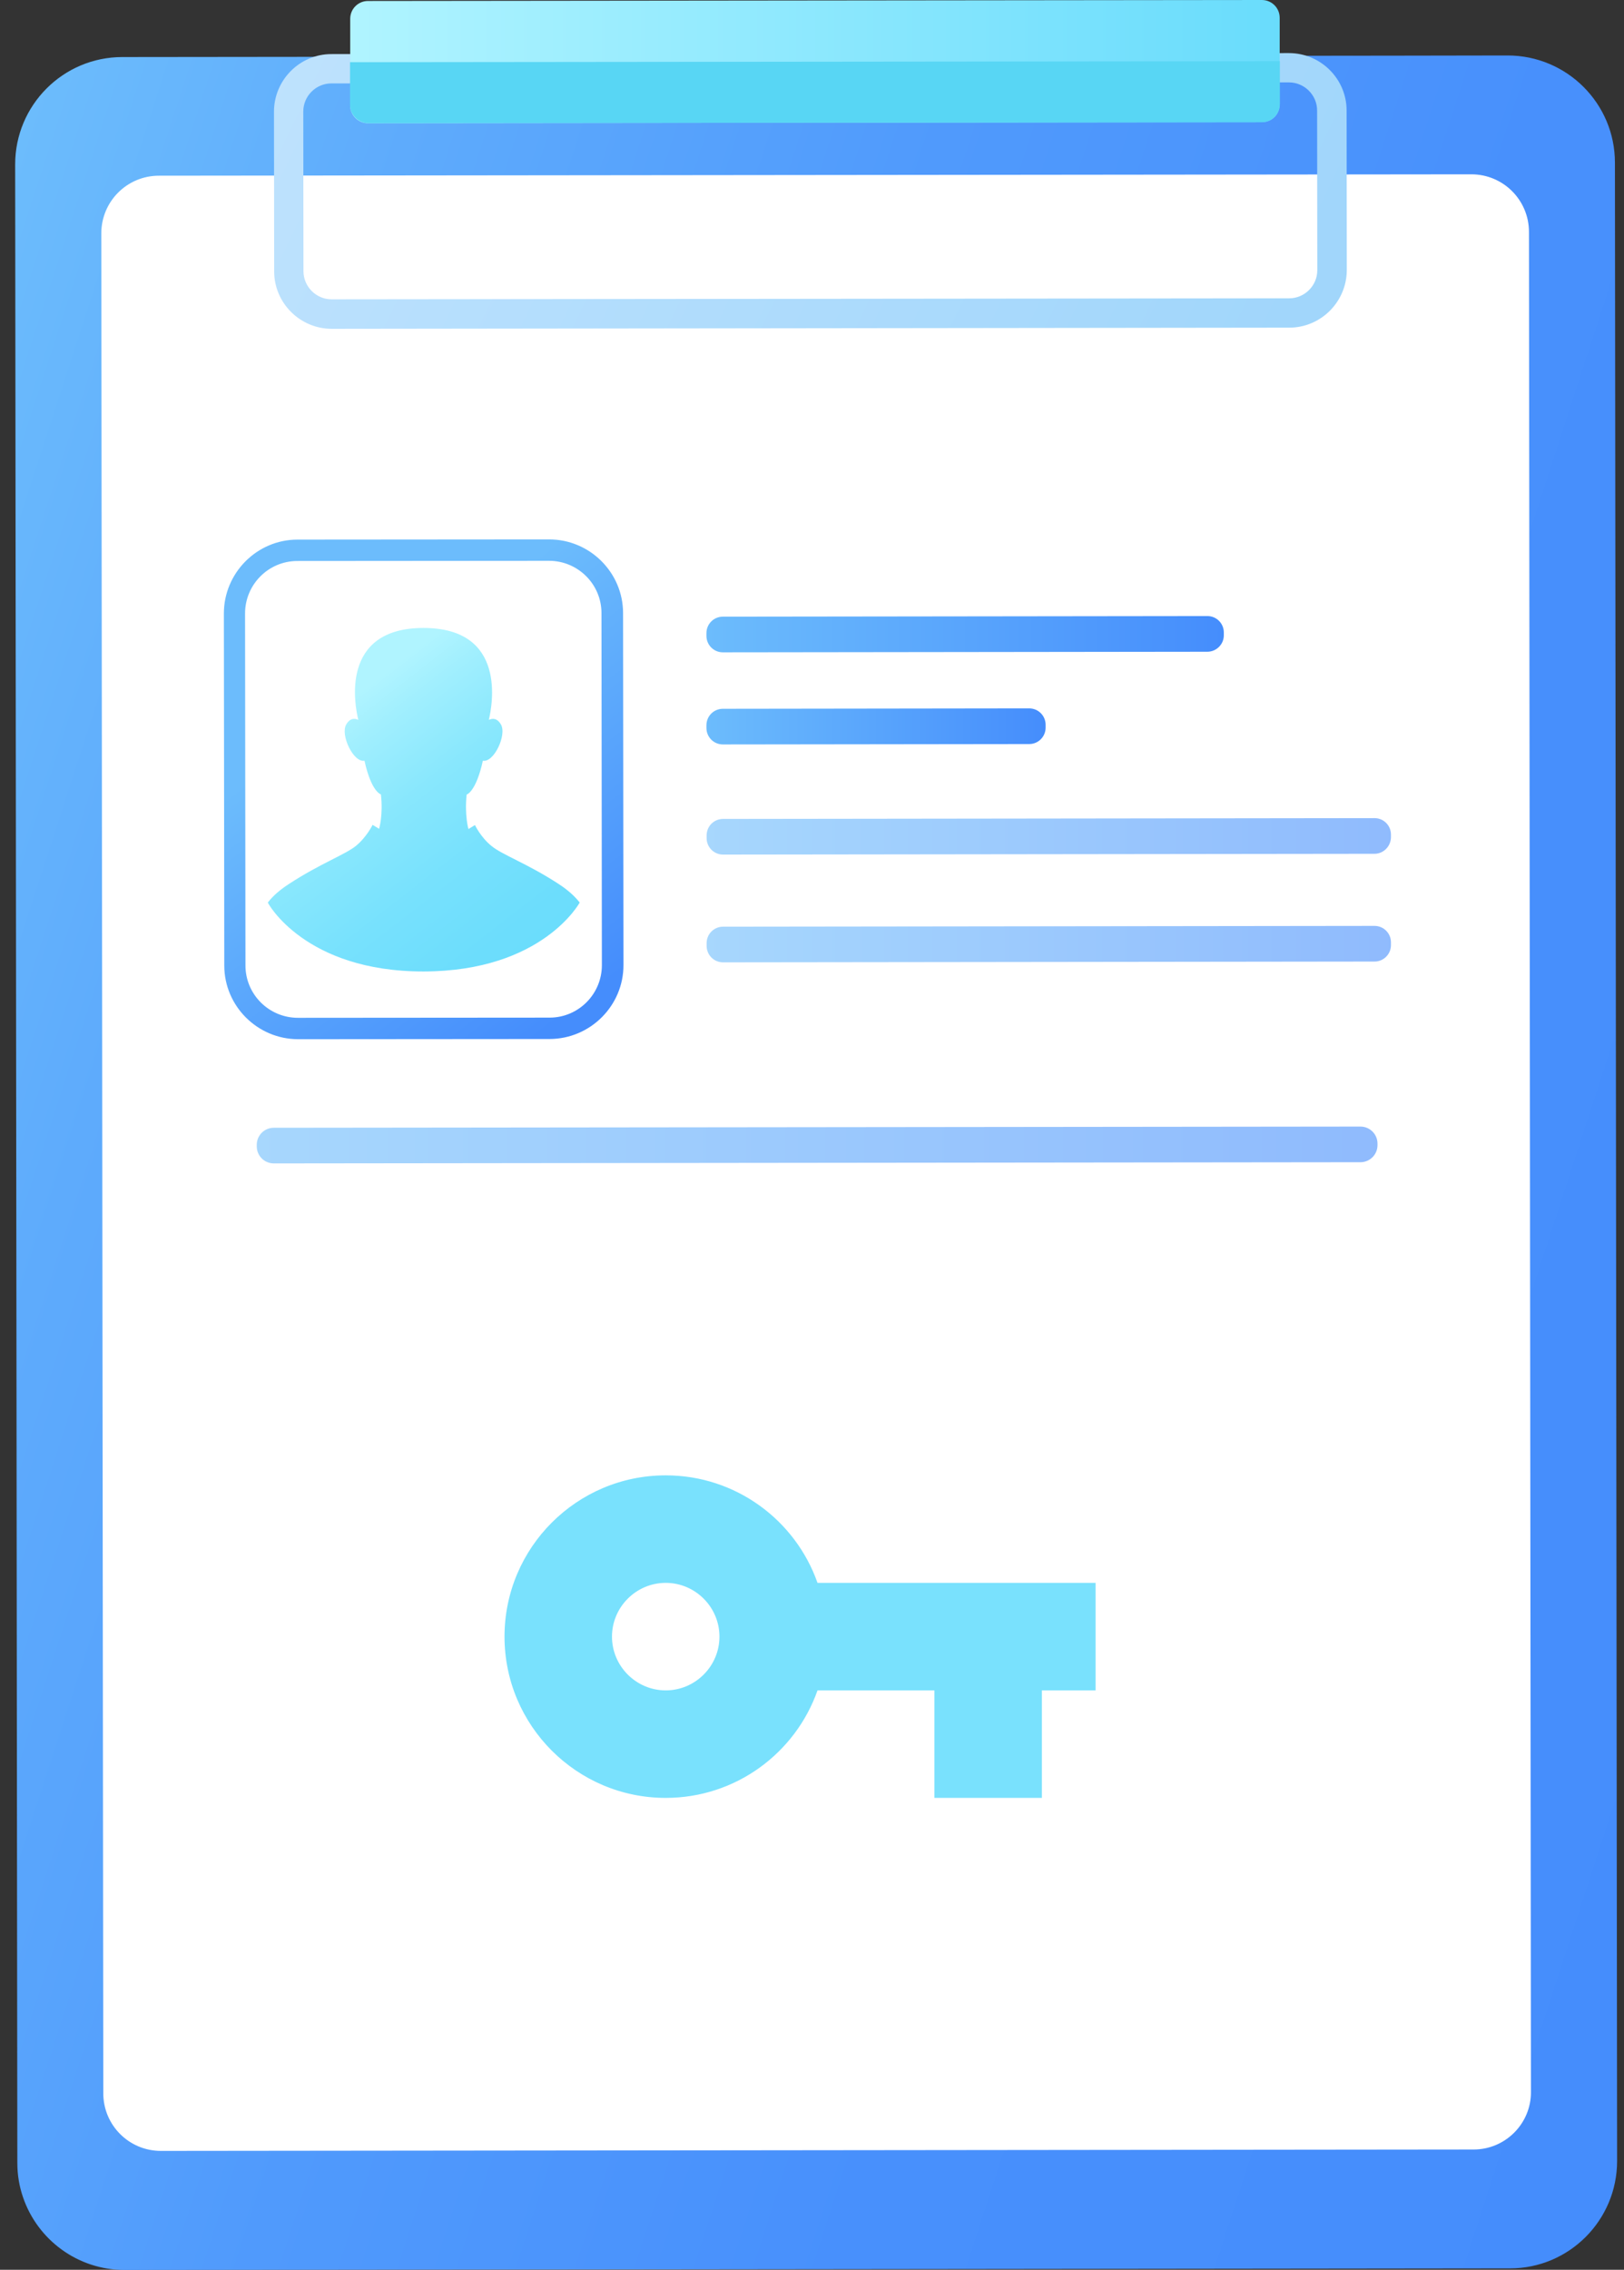 <svg width="68" height="95" viewBox="0 0 68 95" fill="none" xmlns="http://www.w3.org/2000/svg">
<rect x="0" y="0" width="68" height="95" fill="#333333" stroke="none"/>
<g clip-path="url(#clip0)">
<path d="M67.711 90.448C67.711 92.927 65.704 94.942 63.225 94.942L5.22 95.008C3.247 95.008 1.572 93.74 0.967 91.974C0.809 91.518 0.726 91.037 0.726 90.531L0.635 6.882C0.635 4.403 2.642 2.388 5.121 2.388L58.383 2.33L63.126 2.322C65.605 2.322 67.62 4.328 67.62 6.807L67.711 90.448Z" fill="url(#paint0_linear)"/>
<path d="M61.699 89.967L6.737 90.025C5.402 90.025 4.325 88.948 4.325 87.613L4.242 9.767C4.242 8.432 5.32 7.354 6.654 7.354L61.608 7.296C62.943 7.296 64.021 8.374 64.021 9.709L64.104 87.555C64.112 88.881 63.034 89.967 61.699 89.967Z" fill="white"/>
<path d="M53.98 13.714L13.893 13.763C12.566 13.763 11.48 12.685 11.48 11.359L11.472 4.676C11.472 3.35 12.55 2.264 13.876 2.264L53.972 2.222C55.299 2.222 56.385 3.3 56.385 4.626L56.393 11.309C56.385 12.636 55.307 13.714 53.98 13.714ZM13.876 3.491C13.229 3.491 12.699 4.021 12.699 4.668L12.707 11.351C12.707 11.997 13.238 12.528 13.884 12.528L53.98 12.486C54.627 12.486 55.158 11.956 55.158 11.309L55.15 4.626C55.15 3.98 54.619 3.449 53.972 3.449L13.876 3.491Z" fill="url(#paint1_linear)"/>
<path d="M52.845 5.116L15.41 5.157C14.996 5.157 14.664 4.825 14.664 4.411V0.788C14.664 0.373 14.996 0.041 15.41 0.041L52.837 0C53.251 0 53.583 0.332 53.583 0.746V4.369C53.591 4.784 53.259 5.116 52.845 5.116Z" fill="url(#paint2_linear)"/>
<path d="M15.443 5.157L52.812 5.116C53.243 5.116 53.591 4.767 53.591 4.336V2.562L14.656 2.603V4.378C14.656 4.809 15.012 5.157 15.443 5.157Z" fill="#58D6F4"/>
<path fill-rule="evenodd" clip-rule="evenodd" d="M27.875 61.75C30.811 61.75 33.309 63.629 34.231 66.25H45.875V70.75H43.625V75.25H39.125V70.75H34.231C33.309 73.371 30.811 75.25 27.875 75.25C24.151 75.25 21.125 72.224 21.125 68.5C21.125 64.776 24.151 61.75 27.875 61.75ZM25.625 68.5C25.625 69.737 26.637 70.75 27.875 70.75C29.113 70.75 30.125 69.737 30.125 68.5C30.125 67.263 29.113 66.25 27.875 66.25C26.637 66.25 25.625 67.263 25.625 68.5Z" fill="#79E1FD"/>
<path d="M23.021 43.487L12.483 43.495C10.784 43.495 9.391 42.111 9.391 40.411L9.374 25.678C9.374 23.978 10.759 22.585 12.458 22.585L22.996 22.577C24.696 22.577 26.089 23.961 26.089 25.661L26.106 40.395C26.106 42.094 24.721 43.479 23.021 43.487ZM12.45 23.48C11.239 23.48 10.261 24.467 10.261 25.678L10.278 40.411C10.278 41.622 11.264 42.6 12.475 42.6L23.013 42.592C24.224 42.592 25.202 41.605 25.202 40.395L25.185 25.661C25.185 24.451 24.199 23.472 22.988 23.472L12.45 23.48Z" fill="url(#paint3_linear)"/>
<path d="M17.74 40.66C22.723 40.651 24.273 37.775 24.273 37.775C24.05 37.493 23.768 37.244 23.386 36.995C22.076 36.141 21.023 35.776 20.584 35.411C20.136 35.055 19.887 34.533 19.887 34.533L19.614 34.699C19.614 34.699 19.448 34.126 19.539 33.256C19.539 33.256 19.929 33.156 20.219 31.838C20.683 31.929 21.231 30.752 20.974 30.321C20.808 30.039 20.609 30.064 20.468 30.13C20.609 29.541 21.247 26.283 17.732 26.283C14.216 26.283 14.855 29.541 15.004 30.13C14.863 30.064 14.664 30.039 14.498 30.321C14.241 30.752 14.797 31.929 15.261 31.838C15.551 33.156 15.949 33.248 15.949 33.248C16.049 34.11 15.874 34.69 15.874 34.69L15.601 34.524C15.601 34.524 15.352 35.038 14.904 35.403C14.457 35.768 13.412 36.141 12.102 36.995C11.721 37.244 11.43 37.493 11.215 37.775C11.207 37.791 12.765 40.668 17.74 40.66Z" fill="url(#paint4_linear)"/>
<path d="M50.556 27.278L30.268 27.303C29.886 27.303 29.58 26.996 29.58 26.615V26.499C29.58 26.117 29.886 25.81 30.268 25.81L50.556 25.785C50.938 25.785 51.244 26.092 51.244 26.474V26.59C51.244 26.971 50.929 27.278 50.556 27.278Z" fill="url(#paint5_linear)"/>
<path d="M43.094 31.142L30.268 31.158C29.886 31.158 29.58 30.851 29.58 30.47V30.354C29.58 29.973 29.886 29.666 30.268 29.666L43.094 29.649C43.476 29.649 43.782 29.956 43.782 30.337V30.453C43.782 30.835 43.476 31.142 43.094 31.142Z" fill="url(#paint6_linear)"/>
<path opacity="0.6" d="M57.554 35.735L30.276 35.768C29.895 35.768 29.588 35.461 29.588 35.08V34.964C29.588 34.582 29.895 34.276 30.276 34.276L57.554 34.242C57.935 34.242 58.242 34.549 58.242 34.931V35.047C58.234 35.428 57.927 35.735 57.554 35.735Z" fill="url(#paint7_linear)"/>
<path opacity="0.6" d="M56.965 48.644L11.463 48.694C11.074 48.694 10.751 48.379 10.751 47.981V47.914C10.751 47.525 11.066 47.202 11.463 47.202L56.965 47.152C57.355 47.152 57.678 47.467 57.678 47.865V47.931C57.678 48.329 57.355 48.644 56.965 48.644Z" fill="url(#paint8_linear)"/>
<path opacity="0.6" d="M57.554 40.245L30.276 40.278C29.895 40.278 29.588 39.972 29.588 39.59V39.474C29.588 39.093 29.895 38.786 30.276 38.786L57.554 38.753C57.935 38.753 58.242 39.06 58.242 39.441V39.557C58.242 39.938 57.935 40.245 57.554 40.245Z" fill="url(#paint9_linear)"/>
</g>
<defs>
<linearGradient id="paint0_linear" x1="-8.653" y1="34.748" x2="76.999" y2="62.578" gradientUnits="userSpaceOnUse">
<stop stop-color="#6CBCFC"/>
<stop offset="0.171" stop-color="#5EABFC"/>
<stop offset="0.408" stop-color="#509AFC"/>
<stop offset="0.67" stop-color="#4890FC"/>
<stop offset="1" stop-color="#458DFC"/>
</linearGradient>
<linearGradient id="paint1_linear" x1="-4.59" y1="-21.375" x2="56.387" y2="7.99" gradientUnits="userSpaceOnUse">
<stop stop-color="#CFE9FF"/>
<stop offset="1" stop-color="#A1D6FB"/>
</linearGradient>
<linearGradient id="paint2_linear" x1="14.655" y1="2.58" x2="53.59" y2="2.58" gradientUnits="userSpaceOnUse">
<stop stop-color="#B0F4FF"/>
<stop offset="1" stop-color="#69DCFC"/>
</linearGradient>
<linearGradient id="paint3_linear" x1="14.77" y1="29.207" x2="24.551" y2="41.833" gradientUnits="userSpaceOnUse">
<stop stop-color="#6CBCFC"/>
<stop offset="1" stop-color="#458DFC"/>
</linearGradient>
<linearGradient id="paint4_linear" x1="13.71" y1="30.029" x2="23.49" y2="42.655" gradientUnits="userSpaceOnUse">
<stop stop-color="#B0F4FF"/>
<stop offset="0.099" stop-color="#A1EFFE"/>
<stop offset="0.299" stop-color="#88E7FD"/>
<stop offset="0.509" stop-color="#77E1FD"/>
<stop offset="0.734" stop-color="#6CDDFC"/>
<stop offset="1" stop-color="#69DCFC"/>
</linearGradient>
<linearGradient id="paint5_linear" x1="29.581" y1="26.551" x2="51.24" y2="26.564" gradientUnits="userSpaceOnUse">
<stop stop-color="#6CBCFC"/>
<stop offset="1" stop-color="#458DFC"/>
</linearGradient>
<linearGradient id="paint6_linear" x1="29.585" y1="30.404" x2="43.782" y2="30.404" gradientUnits="userSpaceOnUse">
<stop stop-color="#6CBCFC"/>
<stop offset="1" stop-color="#458DFC"/>
</linearGradient>
<linearGradient id="paint7_linear" x1="29.589" y1="35.01" x2="58.237" y2="35.01" gradientUnits="userSpaceOnUse">
<stop stop-color="#6CBCFC"/>
<stop offset="1" stop-color="#458DFC"/>
</linearGradient>
<linearGradient id="paint8_linear" x1="10.75" y1="47.927" x2="57.676" y2="47.927" gradientUnits="userSpaceOnUse">
<stop stop-color="#6CBCFC"/>
<stop offset="1" stop-color="#458DFC"/>
</linearGradient>
<linearGradient id="paint9_linear" x1="29.594" y1="39.519" x2="58.242" y2="39.519" gradientUnits="userSpaceOnUse">
<stop stop-color="#6CBCFC"/>
<stop offset="1" stop-color="#458DFC"/>
</linearGradient>
<clipPath id="clip0">
<rect width="67.075" height="95" fill="white" transform="translate(0.635)"/>
</clipPath>
</defs>
</svg>
